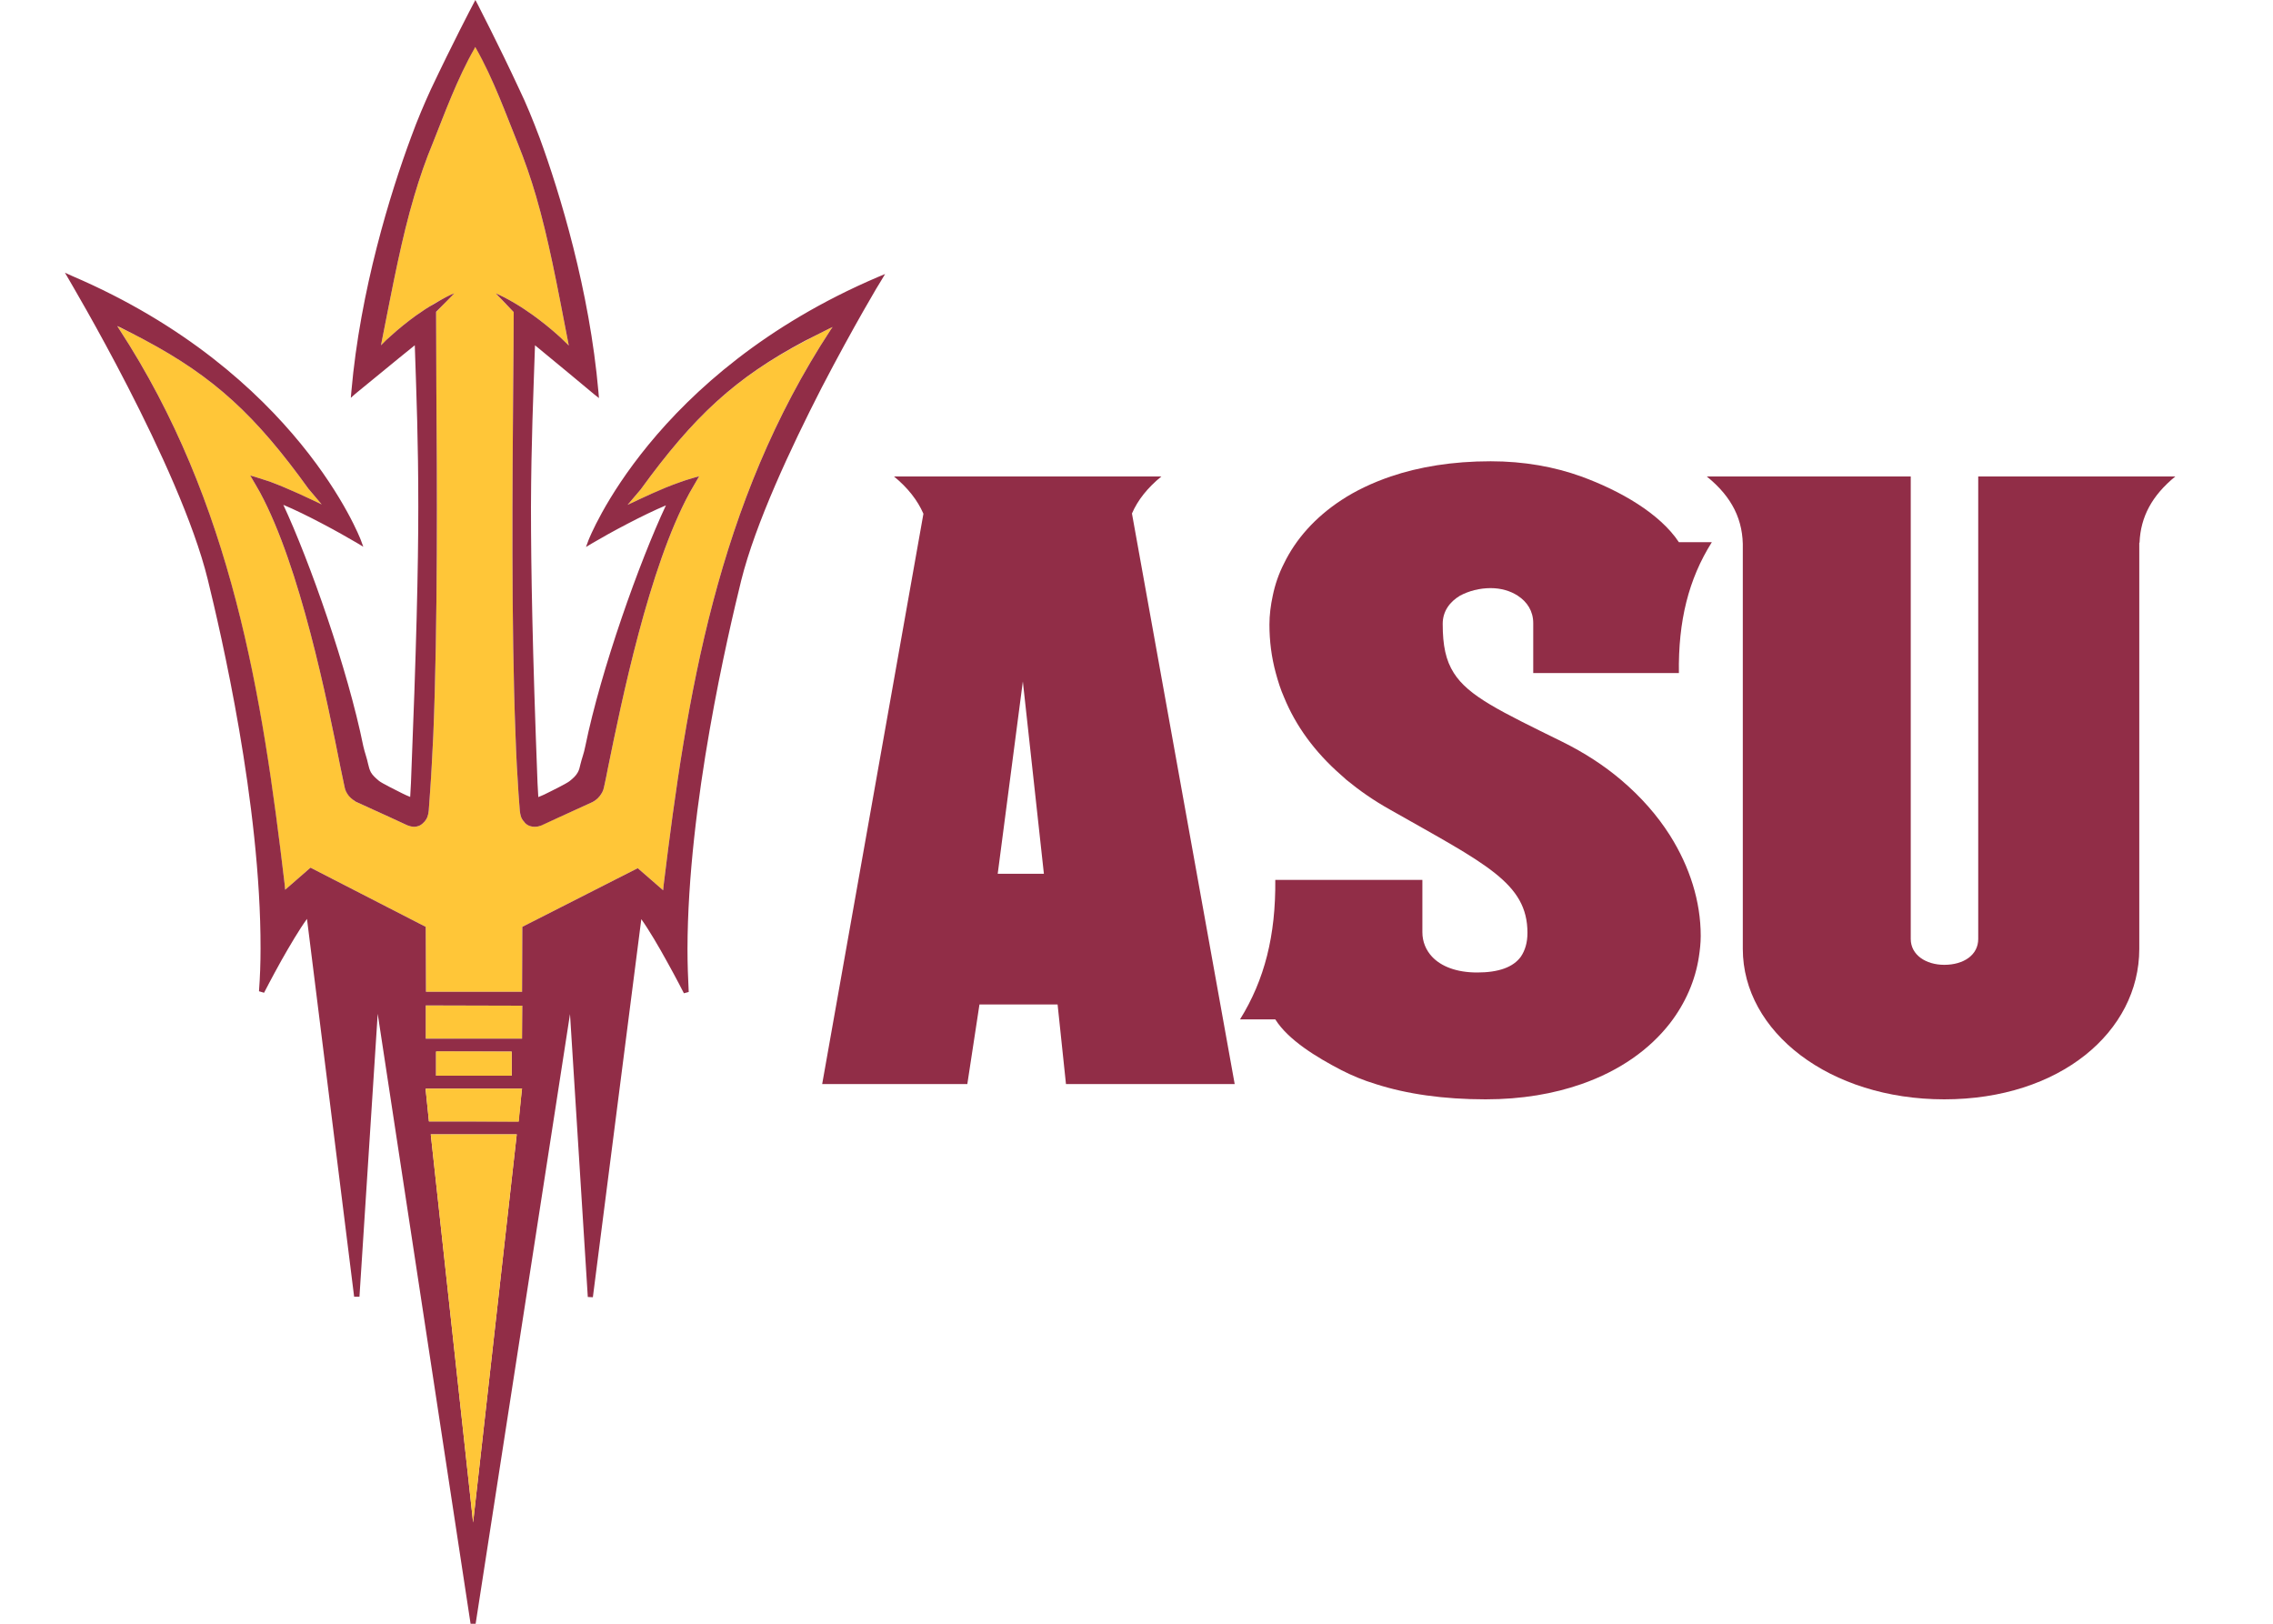 <?xml version="1.0" encoding="UTF-8"?>
<svg xmlns="http://www.w3.org/2000/svg" xmlns:xlink="http://www.w3.org/1999/xlink" width="35pt" height="25pt" viewBox="0 0 35 25" version="1.1">
<g id="surface1">
<path style=" stroke:none;fill-rule:nonzero;fill:rgb(100%,77.647%,21.961%);fill-opacity:1;" d="M 12.398 5.25 C 11.324 5.816 10.688 6.402 9.863 7.539 L 9.859 7.543 L 9.664 7.773 C 9.879 7.672 10.176 7.531 10.465 7.426 C 10.566 7.387 10.766 7.332 10.766 7.332 C 10.727 7.398 10.645 7.539 10.617 7.59 C 9.992 8.738 9.57 10.801 9.363 11.816 C 9.34 11.934 9.32 12.035 9.301 12.117 C 9.289 12.18 9.266 12.215 9.234 12.258 C 9.195 12.309 9.145 12.336 9.125 12.348 L 8.332 12.707 C 8.309 12.719 8.277 12.73 8.234 12.73 L 8.23 12.73 C 8.191 12.73 8.133 12.719 8.082 12.668 C 8.078 12.664 8.074 12.656 8.07 12.652 C 8.023 12.602 8.012 12.551 8.004 12.48 C 7.996 12.395 7.992 12.305 7.984 12.215 C 7.965 11.941 7.949 11.641 7.938 11.32 C 7.871 9.617 7.891 7.352 7.902 5.965 C 7.906 5.508 7.91 5.109 7.91 4.809 L 7.91 4.805 L 7.906 4.801 C 7.816 4.707 7.672 4.559 7.633 4.516 C 7.688 4.539 7.805 4.594 7.953 4.684 C 8.031 4.73 8.117 4.789 8.211 4.855 C 8.34 4.949 8.48 5.059 8.625 5.191 C 8.66 5.223 8.691 5.254 8.727 5.289 L 8.758 5.32 L 8.75 5.277 C 8.574 4.367 8.445 3.676 8.254 3.02 C 8.172 2.738 8.078 2.469 7.965 2.188 C 7.801 1.789 7.598 1.211 7.328 0.738 L 7.32 0.723 L 7.309 0.738 C 7.039 1.211 6.832 1.785 6.672 2.184 C 6.555 2.465 6.461 2.738 6.379 3.016 C 6.184 3.672 6.055 4.363 5.875 5.273 L 5.867 5.316 L 5.898 5.285 C 5.934 5.25 5.965 5.219 6 5.188 C 6.145 5.055 6.285 4.945 6.414 4.852 C 6.508 4.785 6.598 4.73 6.676 4.68 C 6.824 4.594 6.938 4.539 6.996 4.516 C 6.953 4.559 6.812 4.703 6.719 4.801 L 6.715 4.801 L 6.715 4.809 C 6.715 5.109 6.719 5.504 6.719 5.961 C 6.73 7.348 6.742 9.613 6.672 11.316 C 6.656 11.641 6.641 11.938 6.621 12.211 C 6.613 12.305 6.609 12.395 6.602 12.48 C 6.594 12.551 6.582 12.598 6.535 12.652 C 6.531 12.656 6.527 12.66 6.523 12.664 C 6.473 12.719 6.414 12.73 6.375 12.73 L 6.371 12.73 C 6.328 12.727 6.293 12.715 6.273 12.707 L 6.02 12.59 L 5.48 12.344 C 5.461 12.332 5.41 12.301 5.371 12.25 C 5.34 12.207 5.316 12.172 5.305 12.113 C 5.289 12.031 5.266 11.93 5.242 11.812 C 5.039 10.793 4.625 8.734 4.004 7.582 C 3.973 7.527 3.895 7.391 3.852 7.32 C 3.852 7.32 4.051 7.379 4.152 7.414 C 4.445 7.523 4.738 7.668 4.953 7.766 L 4.758 7.535 L 4.754 7.531 C 3.934 6.391 3.297 5.805 2.227 5.234 C 2.105 5.168 1.98 5.105 1.848 5.043 L 1.805 5.02 L 1.832 5.062 C 3.582 7.742 4.035 10.715 4.383 13.617 L 4.391 13.699 L 4.781 13.359 L 6.555 14.27 L 6.559 15.27 L 8.039 15.27 L 8.043 14.27 L 9.82 13.367 L 10.211 13.707 L 10.219 13.625 C 10.574 10.723 11.035 7.754 12.793 5.074 L 12.82 5.035 L 12.777 5.055 C 12.645 5.121 12.52 5.184 12.398 5.25 "/>
<path style=" stroke:none;fill-rule:nonzero;fill:rgb(100%,77.647%,21.961%);fill-opacity:1;" d="M 6.555 15.48 L 6.555 15.988 L 7.297 15.992 L 8.043 15.992 L 8.043 15.48 Z M 6.555 15.48 "/>
<path style=" stroke:none;fill-rule:nonzero;fill:rgb(56.863%,17.647%,27.843%);fill-opacity:1;" d="M 12.793 5.074 C 11.035 7.754 10.574 10.723 10.219 13.625 L 10.211 13.707 L 9.82 13.367 L 8.043 14.27 L 8.039 15.27 L 6.559 15.27 L 6.555 14.27 L 4.781 13.359 L 4.391 13.699 L 4.383 13.613 C 4.039 10.715 3.582 7.742 1.832 5.062 L 1.805 5.02 L 1.848 5.039 C 1.98 5.105 2.105 5.168 2.227 5.234 C 3.297 5.805 3.934 6.391 4.754 7.531 L 4.758 7.535 L 4.953 7.766 C 4.738 7.664 4.445 7.523 4.152 7.414 C 4.051 7.379 3.852 7.32 3.852 7.32 C 3.895 7.391 3.973 7.527 4.004 7.582 C 4.625 8.734 5.039 10.793 5.242 11.812 C 5.266 11.93 5.289 12.031 5.305 12.113 C 5.316 12.172 5.336 12.207 5.371 12.254 C 5.41 12.301 5.461 12.332 5.48 12.344 L 6.02 12.59 L 6.273 12.707 C 6.293 12.715 6.328 12.727 6.371 12.73 L 6.375 12.73 C 6.414 12.73 6.473 12.719 6.523 12.664 C 6.527 12.66 6.531 12.656 6.535 12.652 C 6.582 12.598 6.594 12.551 6.602 12.48 C 6.609 12.395 6.613 12.305 6.621 12.211 C 6.641 11.941 6.656 11.637 6.672 11.316 C 6.742 9.613 6.73 7.348 6.719 5.961 C 6.719 5.504 6.715 5.109 6.715 4.809 L 6.715 4.801 L 6.719 4.797 C 6.812 4.703 6.957 4.559 6.996 4.516 C 6.938 4.535 6.824 4.594 6.676 4.684 C 6.598 4.727 6.508 4.785 6.414 4.852 C 6.285 4.945 6.145 5.055 6 5.188 C 5.965 5.219 5.93 5.25 5.898 5.285 L 5.867 5.316 L 5.875 5.273 C 6.055 4.363 6.184 3.672 6.379 3.016 C 6.461 2.738 6.555 2.465 6.672 2.184 C 6.832 1.785 7.039 1.211 7.309 0.742 L 7.316 0.723 L 7.328 0.742 C 7.598 1.215 7.801 1.785 7.965 2.188 C 8.078 2.469 8.172 2.738 8.254 3.02 C 8.445 3.676 8.574 4.367 8.75 5.277 L 8.758 5.32 L 8.727 5.289 C 8.691 5.254 8.66 5.223 8.625 5.191 C 8.48 5.059 8.34 4.949 8.211 4.855 C 8.117 4.789 8.031 4.73 7.953 4.684 C 7.805 4.594 7.688 4.539 7.633 4.516 C 7.672 4.559 7.816 4.703 7.906 4.801 L 7.91 4.805 L 7.91 4.809 C 7.91 5.109 7.906 5.508 7.902 5.965 C 7.891 7.352 7.871 9.613 7.938 11.32 C 7.949 11.641 7.965 11.941 7.984 12.215 C 7.992 12.305 7.996 12.395 8.004 12.48 C 8.012 12.551 8.023 12.602 8.07 12.652 C 8.074 12.656 8.078 12.66 8.082 12.668 C 8.129 12.719 8.191 12.73 8.23 12.73 L 8.234 12.73 C 8.277 12.73 8.309 12.719 8.332 12.711 L 8.586 12.594 L 9.125 12.348 C 9.145 12.336 9.195 12.309 9.234 12.258 C 9.266 12.215 9.289 12.18 9.301 12.117 C 9.32 12.035 9.34 11.934 9.363 11.816 C 9.57 10.801 9.992 8.738 10.617 7.59 C 10.645 7.539 10.727 7.398 10.766 7.332 C 10.766 7.332 10.566 7.387 10.465 7.426 C 10.176 7.527 9.879 7.672 9.664 7.773 L 9.859 7.543 L 9.863 7.539 C 10.688 6.402 11.324 5.816 12.398 5.246 C 12.52 5.184 12.645 5.121 12.777 5.055 L 12.82 5.035 Z M 8.039 15.992 L 6.555 15.992 L 6.555 15.48 L 8.043 15.484 Z M 6.715 16.562 L 6.715 16.191 L 7.879 16.191 L 7.879 16.562 Z M 8.035 16.785 L 7.984 17.266 L 6.605 17.266 L 6.555 16.781 L 6.555 16.762 L 8.039 16.762 Z M 7.285 23.441 L 6.633 17.465 L 7.957 17.465 Z M 13.516 4.266 C 10.039 5.75 9.066 8.312 9.062 8.316 L 9.023 8.422 L 9.121 8.363 C 9.398 8.199 9.906 7.926 10.254 7.781 C 9.848 8.645 9.254 10.309 9.012 11.492 C 8.992 11.598 8.957 11.684 8.938 11.766 C 8.926 11.82 8.918 11.855 8.895 11.895 C 8.867 11.945 8.824 11.984 8.77 12.027 C 8.727 12.062 8.488 12.18 8.488 12.18 C 8.488 12.18 8.434 12.207 8.379 12.234 C 8.348 12.246 8.32 12.262 8.293 12.27 C 8.293 12.273 8.293 12.273 8.289 12.273 L 8.277 12.059 C 8.199 10.027 8.176 8.754 8.176 7.805 C 8.18 6.785 8.211 6.137 8.238 5.316 C 8.465 5.5 9.148 6.07 9.148 6.07 L 9.223 6.129 L 9.215 6.035 C 9.078 4.469 8.621 2.973 8.309 2.121 C 8.203 1.84 8.102 1.594 8 1.383 C 7.664 0.66 7.367 0.094 7.355 0.066 L 7.32 0 L 7.285 0.066 C 7.27 0.094 6.973 0.66 6.633 1.379 C 6.535 1.594 6.43 1.836 6.328 2.117 C 6.012 2.969 5.547 4.465 5.41 6.031 L 5.402 6.125 L 5.473 6.062 C 5.477 6.062 6.16 5.496 6.387 5.316 C 6.414 6.133 6.441 6.785 6.441 7.801 C 6.441 8.754 6.41 10.027 6.328 12.055 L 6.316 12.27 C 6.242 12.242 6.117 12.176 6.117 12.176 C 6.117 12.176 5.879 12.059 5.836 12.023 C 5.781 11.977 5.738 11.938 5.711 11.891 C 5.691 11.852 5.68 11.816 5.668 11.762 C 5.652 11.68 5.617 11.59 5.594 11.488 C 5.355 10.305 4.766 8.637 4.363 7.773 C 4.711 7.918 5.219 8.195 5.496 8.359 L 5.594 8.418 L 5.555 8.312 C 5.551 8.305 4.586 5.738 1.113 4.25 L 1 4.199 L 1.062 4.305 C 1.062 4.309 1.488 5.02 1.969 5.957 C 2.449 6.891 2.984 8.047 3.199 8.922 C 3.398 9.734 4.016 12.371 4.012 14.605 C 4.012 14.828 4.004 15.047 3.988 15.262 L 4.066 15.285 C 4.066 15.285 4.184 15.055 4.332 14.789 C 4.461 14.562 4.609 14.309 4.727 14.148 L 5.453 19.965 L 5.535 19.965 L 5.816 15.609 L 7.246 25 L 7.324 25 L 8.777 15.613 L 9.051 19.969 L 9.129 19.973 L 9.875 14.152 C 9.992 14.316 10.141 14.57 10.266 14.797 C 10.414 15.062 10.531 15.293 10.531 15.293 L 10.605 15.273 C 10.594 15.059 10.586 14.836 10.586 14.613 C 10.59 12.383 11.215 9.746 11.414 8.934 C 11.633 8.059 12.172 6.906 12.652 5.969 C 13.137 5.035 13.562 4.324 13.566 4.324 L 13.629 4.219 L 13.516 4.266 "/>
<path style=" stroke:none;fill-rule:nonzero;fill:rgb(100%,77.647%,21.961%);fill-opacity:1;" d="M 6.633 17.465 L 7.285 23.441 L 7.957 17.465 Z M 6.633 17.465 "/>
<path style=" stroke:none;fill-rule:nonzero;fill:rgb(100%,77.647%,21.961%);fill-opacity:1;" d="M 7.297 16.762 L 6.555 16.762 L 6.555 16.781 L 6.605 17.266 L 7.297 17.266 L 7.988 17.27 L 8.035 16.781 L 8.039 16.762 Z M 7.297 16.762 "/>
<path style=" stroke:none;fill-rule:nonzero;fill:rgb(100%,77.647%,21.961%);fill-opacity:1;" d="M 7.879 16.562 L 7.879 16.191 L 7.641 16.191 L 6.957 16.188 L 6.715 16.188 L 6.715 16.562 Z M 7.879 16.562 "/>
<path style=" stroke:none;fill-rule:nonzero;fill:rgb(56.863%,17.647%,27.843%);fill-opacity:1;" d="M 24.961 12.008 C 24.699 11.785 24.391 11.586 24.051 11.418 C 23.098 10.949 22.613 10.719 22.387 10.363 C 22.262 10.168 22.215 9.938 22.215 9.605 C 22.215 9.41 22.324 9.266 22.48 9.172 C 22.617 9.098 22.785 9.055 22.953 9.055 C 23.113 9.055 23.258 9.098 23.371 9.172 C 23.516 9.266 23.609 9.41 23.609 9.594 L 23.609 10.363 L 25.852 10.363 L 25.852 10.367 C 25.84 9.562 26 8.918 26.359 8.348 L 25.852 8.348 C 25.559 7.906 24.949 7.555 24.348 7.336 C 23.938 7.188 23.469 7.102 22.953 7.102 C 22.363 7.102 21.852 7.188 21.414 7.336 C 21.129 7.434 20.875 7.555 20.656 7.699 C 20.25 7.965 19.953 8.301 19.773 8.672 C 19.691 8.832 19.633 9 19.598 9.172 C 19.566 9.32 19.547 9.469 19.547 9.617 C 19.547 9.867 19.578 10.117 19.645 10.363 C 19.68 10.492 19.719 10.617 19.773 10.738 C 19.949 11.168 20.238 11.574 20.656 11.938 C 20.68 11.961 20.707 11.984 20.734 12.008 C 20.934 12.172 21.156 12.328 21.41 12.469 C 22.875 13.301 23.52 13.594 23.52 14.363 C 23.52 14.512 23.484 14.633 23.418 14.73 C 23.301 14.891 23.078 14.973 22.746 14.973 C 22.426 14.973 22.191 14.879 22.051 14.73 C 21.957 14.629 21.902 14.5 21.902 14.352 L 21.902 13.547 L 19.637 13.547 C 19.645 14.402 19.473 15.086 19.094 15.695 L 19.637 15.695 C 19.836 16.012 20.27 16.277 20.656 16.477 C 20.816 16.559 20.992 16.633 21.184 16.691 C 21.66 16.844 22.227 16.926 22.875 16.926 C 23.434 16.926 23.926 16.84 24.352 16.691 C 24.945 16.484 25.402 16.156 25.715 15.754 C 25.953 15.445 26.105 15.094 26.16 14.73 C 26.176 14.625 26.188 14.52 26.188 14.41 C 26.188 13.879 26.02 13.348 25.715 12.863 C 25.52 12.555 25.266 12.266 24.961 12.008 "/>
<path style=" stroke:none;fill-rule:nonzero;fill:rgb(56.863%,17.647%,27.843%);fill-opacity:1;" d="M 32.941 7.336 L 30.461 7.336 L 30.461 14.457 C 30.461 14.703 30.238 14.855 29.938 14.855 C 29.656 14.855 29.422 14.703 29.422 14.457 L 29.422 7.336 L 26.281 7.336 C 26.672 7.652 26.848 8.008 26.836 8.457 L 26.836 14.609 C 26.836 15.887 28.172 16.926 29.938 16.926 C 31.715 16.926 32.941 15.887 32.941 14.609 L 32.941 8.355 L 32.945 8.355 C 32.961 7.957 33.137 7.629 33.496 7.336 L 32.941 7.336 "/>
<path style=" stroke:none;fill-rule:nonzero;fill:rgb(56.863%,17.647%,27.843%);fill-opacity:1;" d="M 17.43 7.906 C 17.52 7.699 17.668 7.512 17.883 7.336 L 13.766 7.336 C 13.98 7.512 14.129 7.703 14.219 7.91 L 12.66 16.691 L 14.895 16.691 L 15.082 15.465 L 16.285 15.465 L 16.414 16.691 L 19.012 16.691 Z M 15.363 13.453 L 15.75 10.492 L 16.074 13.453 L 15.363 13.453 "/>
</g>
</svg>
